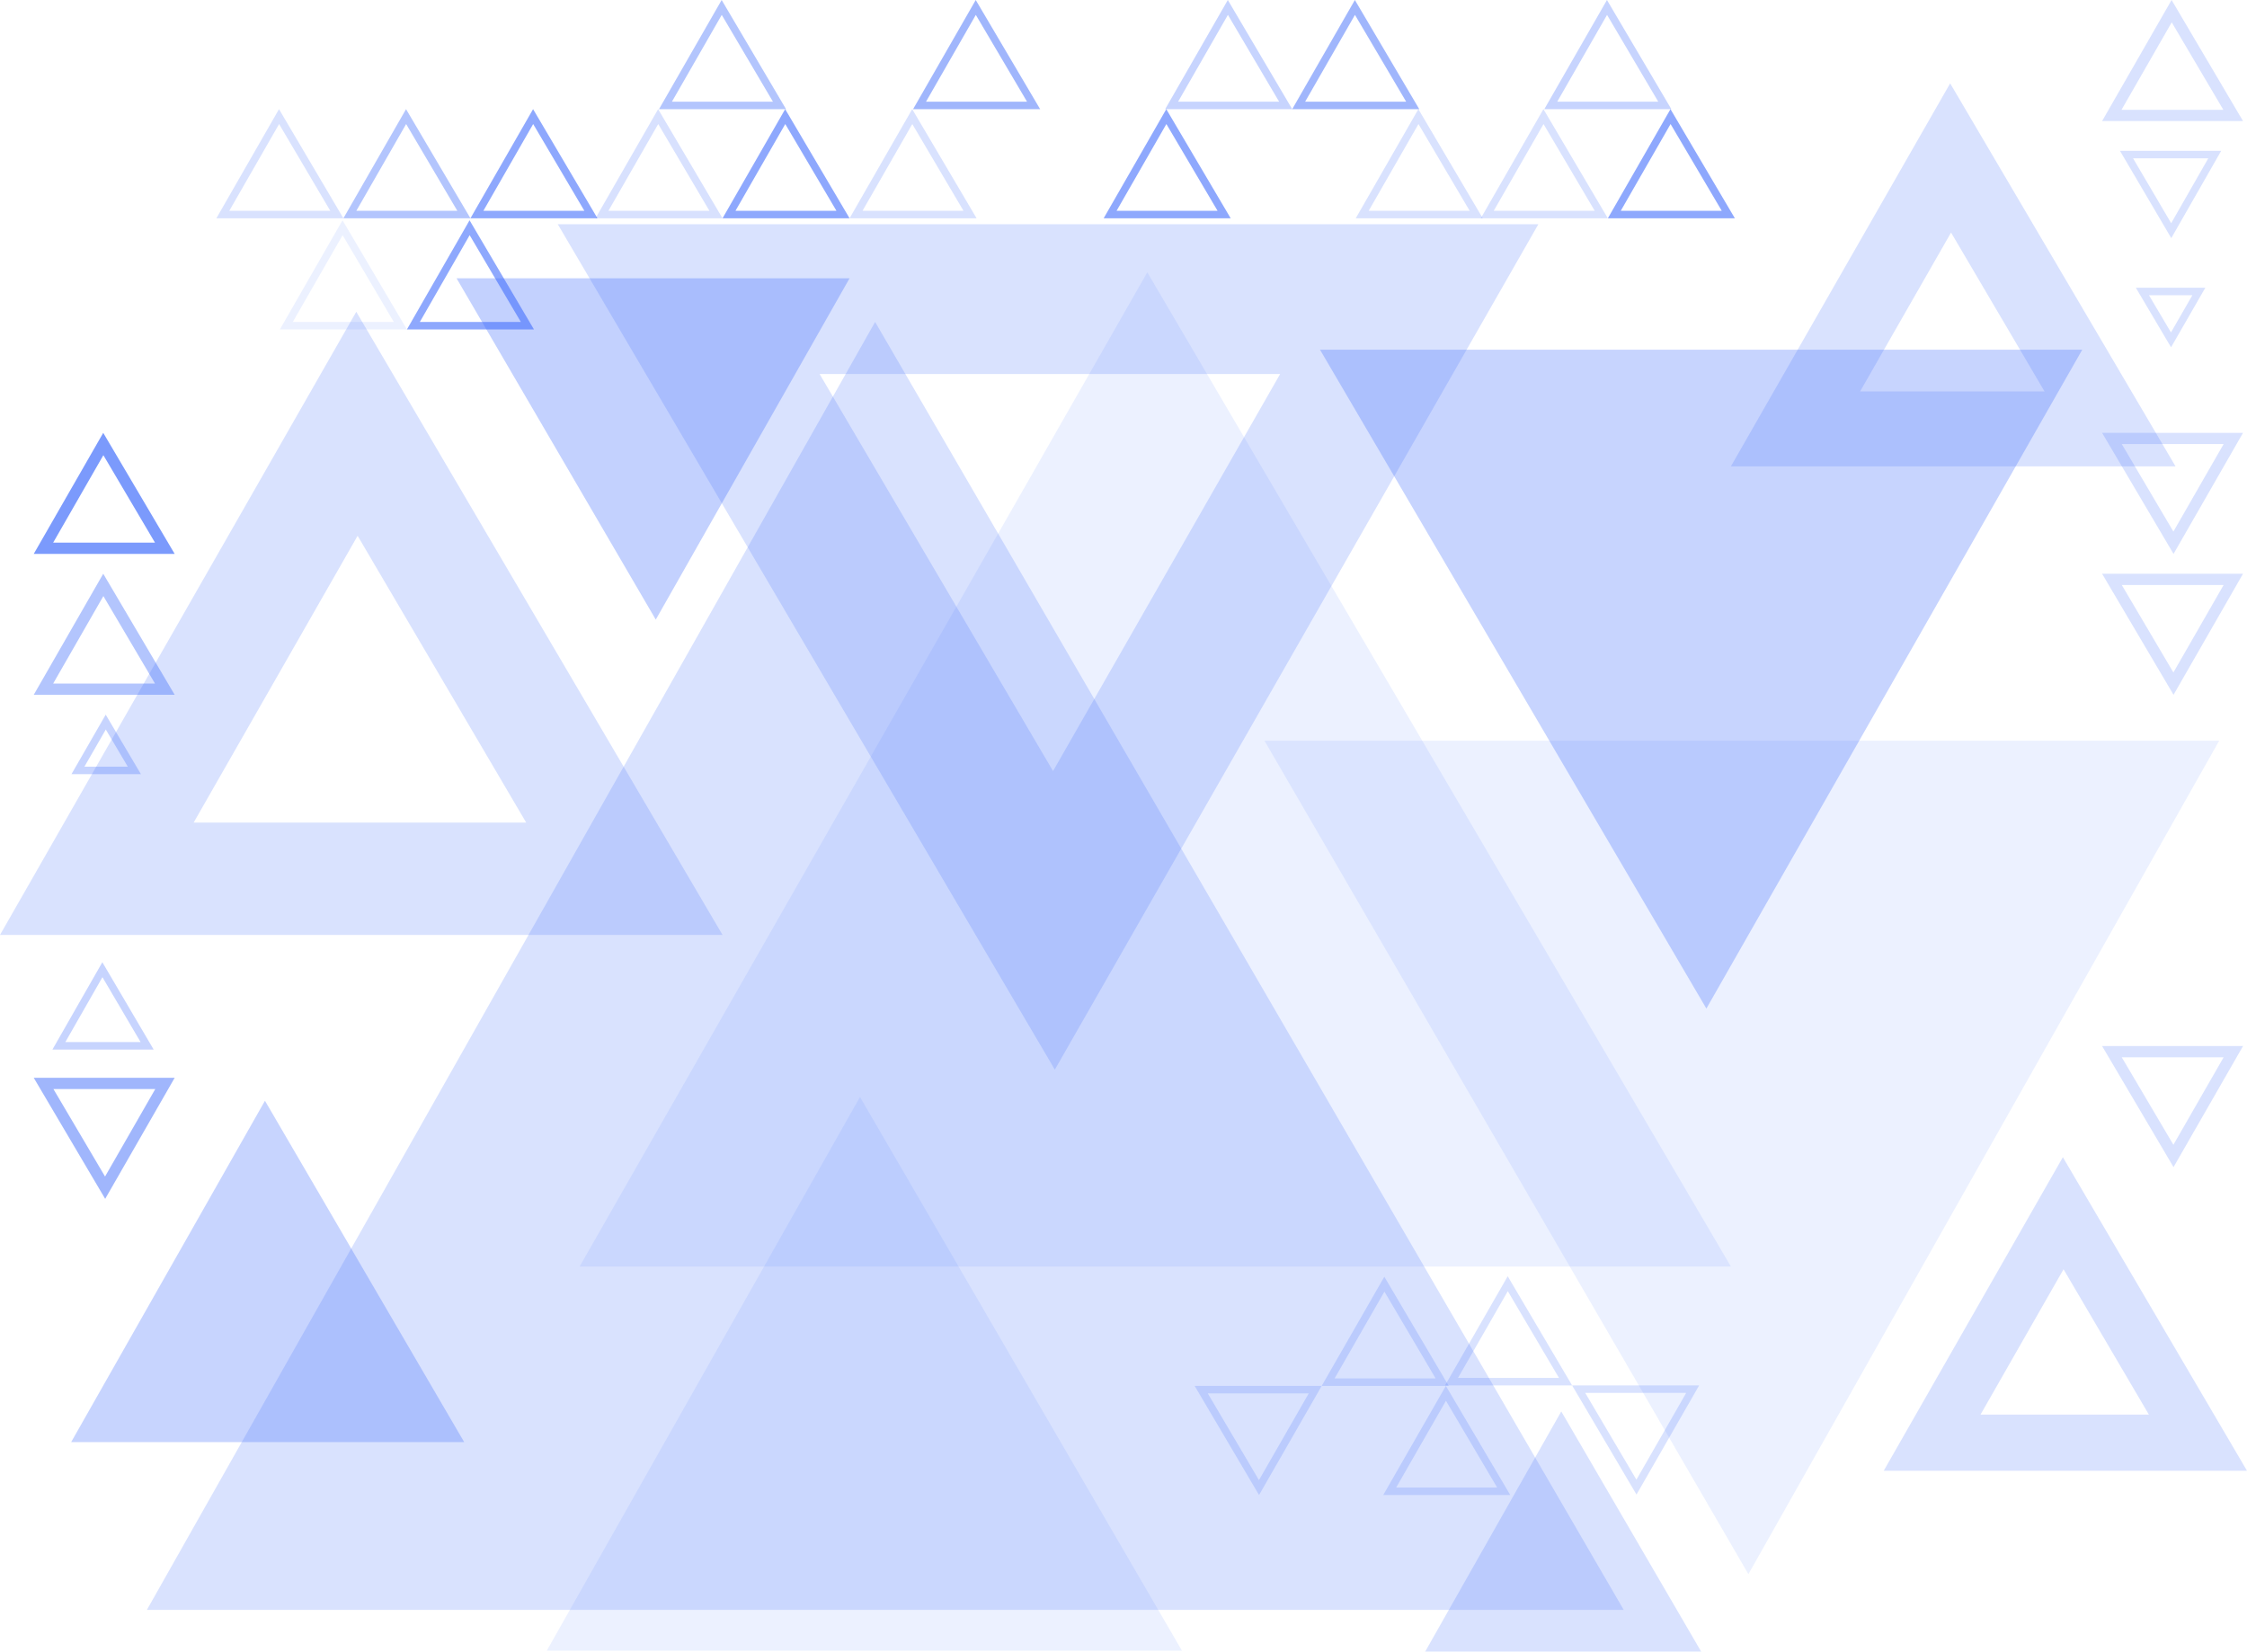 <svg width="600" height="441" viewBox="0 0 600 441" fill="none" xmlns="http://www.w3.org/2000/svg">
  <style>
    @-webkit-keyframes animate-svg-fill-1{0%{fill:transparent}100%{fill:rgb(67,111,251)}}@keyframes animate-svg-fill-1{0%{fill:transparent}100%{fill:rgb(67,111,251)}}.svg-elem-1{-webkit-animation:animate-svg-fill-1 0.1s cubic-bezier(0.215,0.61,0.355,1) 0s both;animation:animate-svg-fill-1 0.1s cubic-bezier(0.215,0.61,0.355,1) 0s both}@-webkit-keyframes animate-svg-fill-2{0%{fill:transparent}100%{fill:rgb(67,111,251)}}@keyframes animate-svg-fill-2{0%{fill:transparent}100%{fill:rgb(67,111,251)}}.svg-elem-2{-webkit-animation:animate-svg-fill-2 0.1s cubic-bezier(0.215,0.61,0.355,1) 0.02s both;animation:animate-svg-fill-2 0.1s cubic-bezier(0.215,0.61,0.355,1) 0.02s both}@-webkit-keyframes animate-svg-fill-3{0%{fill:transparent}100%{fill:rgb(67,111,251)}}@keyframes animate-svg-fill-3{0%{fill:transparent}100%{fill:rgb(67,111,251)}}.svg-elem-3{-webkit-animation:animate-svg-fill-3 0.1s cubic-bezier(0.215,0.61,0.355,1) 0.04s both;animation:animate-svg-fill-3 0.1s cubic-bezier(0.215,0.61,0.355,1) 0.04s both}@-webkit-keyframes animate-svg-fill-4{0%{fill:transparent}100%{fill:rgb(67,111,251)}}@keyframes animate-svg-fill-4{0%{fill:transparent}100%{fill:rgb(67,111,251)}}.svg-elem-4{-webkit-animation:animate-svg-fill-4 0.1s cubic-bezier(0.215,0.61,0.355,1) 0.06s both;animation:animate-svg-fill-4 0.1s cubic-bezier(0.215,0.61,0.355,1) 0.06s both}@-webkit-keyframes animate-svg-fill-5{0%{fill:transparent}100%{fill:rgb(67,111,251)}}@keyframes animate-svg-fill-5{0%{fill:transparent}100%{fill:rgb(67,111,251)}}.svg-elem-5{-webkit-animation:animate-svg-fill-5 0.1s cubic-bezier(0.215,0.61,0.355,1) 0.08s both;animation:animate-svg-fill-5 0.1s cubic-bezier(0.215,0.61,0.355,1) 0.08s both}@-webkit-keyframes animate-svg-fill-6{0%{fill:transparent}100%{fill:rgb(67,111,251)}}@keyframes animate-svg-fill-6{0%{fill:transparent}100%{fill:rgb(67,111,251)}}.svg-elem-6{-webkit-animation:animate-svg-fill-6 0.1s cubic-bezier(0.215,0.61,0.355,1) 0.1s both;animation:animate-svg-fill-6 0.1s cubic-bezier(0.215,0.61,0.355,1) 0.1s both}@-webkit-keyframes animate-svg-fill-7{0%{fill:transparent}100%{fill:rgb(67,111,251)}}@keyframes animate-svg-fill-7{0%{fill:transparent}100%{fill:rgb(67,111,251)}}.svg-elem-7{-webkit-animation:animate-svg-fill-7 0.1s cubic-bezier(0.215,0.61,0.355,1) 0.12s both;animation:animate-svg-fill-7 0.1s cubic-bezier(0.215,0.61,0.355,1) 0.12s both}@-webkit-keyframes animate-svg-fill-8{0%{fill:transparent}100%{fill:rgb(67,111,251)}}@keyframes animate-svg-fill-8{0%{fill:transparent}100%{fill:rgb(67,111,251)}}.svg-elem-8{-webkit-animation:animate-svg-fill-8 0.1s cubic-bezier(0.215,0.61,0.355,1) 0.14s both;animation:animate-svg-fill-8 0.1s cubic-bezier(0.215,0.61,0.355,1) 0.14s both}@-webkit-keyframes animate-svg-fill-9{0%{fill:transparent}100%{fill:rgb(67,111,251)}}@keyframes animate-svg-fill-9{0%{fill:transparent}100%{fill:rgb(67,111,251)}}.svg-elem-9{-webkit-animation:animate-svg-fill-9 0.1s cubic-bezier(0.215,0.61,0.355,1) 0.16s both;animation:animate-svg-fill-9 0.1s cubic-bezier(0.215,0.61,0.355,1) 0.16s both}@-webkit-keyframes animate-svg-fill-10{0%{fill:transparent}100%{fill:rgb(67,111,251)}}@keyframes animate-svg-fill-10{0%{fill:transparent}100%{fill:rgb(67,111,251)}}.svg-elem-10{-webkit-animation:animate-svg-fill-10 0.1s cubic-bezier(0.215,0.61,0.355,1) 0.18s both;animation:animate-svg-fill-10 0.1s cubic-bezier(0.215,0.61,0.355,1) 0.18s both}@-webkit-keyframes animate-svg-fill-11{0%{fill:transparent}100%{fill:rgb(67,111,251)}}@keyframes animate-svg-fill-11{0%{fill:transparent}100%{fill:rgb(67,111,251)}}.svg-elem-11{-webkit-animation:animate-svg-fill-11 0.1s cubic-bezier(0.215,0.61,0.355,1) 0.2s both;animation:animate-svg-fill-11 0.1s cubic-bezier(0.215,0.61,0.355,1) 0.2s both}@-webkit-keyframes animate-svg-fill-12{0%{fill:transparent}100%{fill:rgb(67,111,251)}}@keyframes animate-svg-fill-12{0%{fill:transparent}100%{fill:rgb(67,111,251)}}.svg-elem-12{-webkit-animation:animate-svg-fill-12 0.1s cubic-bezier(0.215,0.61,0.355,1) 0.22s both;animation:animate-svg-fill-12 0.1s cubic-bezier(0.215,0.61,0.355,1) 0.22s both}@-webkit-keyframes animate-svg-fill-13{0%{fill:transparent}100%{fill:rgb(67,111,251)}}@keyframes animate-svg-fill-13{0%{fill:transparent}100%{fill:rgb(67,111,251)}}.svg-elem-13{-webkit-animation:animate-svg-fill-13 0.1s cubic-bezier(0.215,0.61,0.355,1) 0.24s both;animation:animate-svg-fill-13 0.1s cubic-bezier(0.215,0.61,0.355,1) 0.24s both}@-webkit-keyframes animate-svg-fill-14{0%{fill:transparent}100%{fill:rgb(67,111,251)}}@keyframes animate-svg-fill-14{0%{fill:transparent}100%{fill:rgb(67,111,251)}}.svg-elem-14{-webkit-animation:animate-svg-fill-14 0.1s cubic-bezier(0.215,0.61,0.355,1) 0.26s both;animation:animate-svg-fill-14 0.1s cubic-bezier(0.215,0.61,0.355,1) 0.26s both}@-webkit-keyframes animate-svg-fill-15{0%{fill:transparent}100%{fill:rgb(67,111,251)}}@keyframes animate-svg-fill-15{0%{fill:transparent}100%{fill:rgb(67,111,251)}}.svg-elem-15{-webkit-animation:animate-svg-fill-15 0.1s cubic-bezier(0.215,0.61,0.355,1) 0.28s both;animation:animate-svg-fill-15 0.1s cubic-bezier(0.215,0.61,0.355,1) 0.28s both}@-webkit-keyframes animate-svg-fill-16{0%{fill:transparent}100%{fill:rgb(67,111,251)}}@keyframes animate-svg-fill-16{0%{fill:transparent}100%{fill:rgb(67,111,251)}}.svg-elem-16{-webkit-animation:animate-svg-fill-16 0.1s cubic-bezier(0.215,0.61,0.355,1) 0.3s both;animation:animate-svg-fill-16 0.1s cubic-bezier(0.215,0.61,0.355,1) 0.3s both}@-webkit-keyframes animate-svg-fill-17{0%{fill:transparent}100%{fill:rgb(67,111,251)}}@keyframes animate-svg-fill-17{0%{fill:transparent}100%{fill:rgb(67,111,251)}}.svg-elem-17{-webkit-animation:animate-svg-fill-17 0.1s cubic-bezier(0.215,0.61,0.355,1) 0.32s both;animation:animate-svg-fill-17 0.1s cubic-bezier(0.215,0.61,0.355,1) 0.32s both}@-webkit-keyframes animate-svg-fill-18{0%{fill:transparent}100%{fill:rgb(67,111,251)}}@keyframes animate-svg-fill-18{0%{fill:transparent}100%{fill:rgb(67,111,251)}}.svg-elem-18{-webkit-animation:animate-svg-fill-18 0.1s cubic-bezier(0.215,0.61,0.355,1) 0.34s both;animation:animate-svg-fill-18 0.1s cubic-bezier(0.215,0.61,0.355,1) 0.34s both}@-webkit-keyframes animate-svg-fill-19{0%{fill:transparent}100%{fill:rgb(67,111,251)}}@keyframes animate-svg-fill-19{0%{fill:transparent}100%{fill:rgb(67,111,251)}}.svg-elem-19{-webkit-animation:animate-svg-fill-19 0.1s cubic-bezier(0.215,0.61,0.355,1) 0.36s both;animation:animate-svg-fill-19 0.1s cubic-bezier(0.215,0.61,0.355,1) 0.36s both}@-webkit-keyframes animate-svg-fill-20{0%{fill:transparent}100%{fill:rgb(67,111,251)}}@keyframes animate-svg-fill-20{0%{fill:transparent}100%{fill:rgb(67,111,251)}}.svg-elem-20{-webkit-animation:animate-svg-fill-20 0.1s cubic-bezier(0.215,0.61,0.355,1) 0.38s both;animation:animate-svg-fill-20 0.1s cubic-bezier(0.215,0.61,0.355,1) 0.38s both}@-webkit-keyframes animate-svg-fill-21{0%{fill:transparent}100%{fill:rgb(67,111,251)}}@keyframes animate-svg-fill-21{0%{fill:transparent}100%{fill:rgb(67,111,251)}}.svg-elem-21{-webkit-animation:animate-svg-fill-21 0.1s cubic-bezier(0.215,0.61,0.355,1) 0.4s both;animation:animate-svg-fill-21 0.1s cubic-bezier(0.215,0.61,0.355,1) 0.4s both}@-webkit-keyframes animate-svg-fill-22{0%{fill:transparent}100%{fill:rgb(67,111,251)}}@keyframes animate-svg-fill-22{0%{fill:transparent}100%{fill:rgb(67,111,251)}}.svg-elem-22{-webkit-animation:animate-svg-fill-22 0.1s cubic-bezier(0.215,0.61,0.355,1) 0.42s both;animation:animate-svg-fill-22 0.1s cubic-bezier(0.215,0.61,0.355,1) 0.42s both}@-webkit-keyframes animate-svg-fill-23{0%{fill:transparent}100%{fill:rgb(67,111,251)}}@keyframes animate-svg-fill-23{0%{fill:transparent}100%{fill:rgb(67,111,251)}}.svg-elem-23{-webkit-animation:animate-svg-fill-23 0.1s cubic-bezier(0.215,0.61,0.355,1) 0.44s both;animation:animate-svg-fill-23 0.1s cubic-bezier(0.215,0.61,0.355,1) 0.44s both}@-webkit-keyframes animate-svg-fill-24{0%{fill:transparent}100%{fill:rgb(67,111,251)}}@keyframes animate-svg-fill-24{0%{fill:transparent}100%{fill:rgb(67,111,251)}}.svg-elem-24{-webkit-animation:animate-svg-fill-24 0.1s cubic-bezier(0.215,0.61,0.355,1) 0.46s both;animation:animate-svg-fill-24 0.1s cubic-bezier(0.215,0.61,0.355,1) 0.46s both}@-webkit-keyframes animate-svg-fill-25{0%{fill:transparent}100%{fill:rgb(67,111,251)}}@keyframes animate-svg-fill-25{0%{fill:transparent}100%{fill:rgb(67,111,251)}}.svg-elem-25{-webkit-animation:animate-svg-fill-25 0.1s cubic-bezier(0.215,0.61,0.355,1) 0.48s both;animation:animate-svg-fill-25 0.1s cubic-bezier(0.215,0.61,0.355,1) 0.48s both}@-webkit-keyframes animate-svg-fill-26{0%{fill:transparent}100%{fill:rgb(67,111,251)}}@keyframes animate-svg-fill-26{0%{fill:transparent}100%{fill:rgb(67,111,251)}}.svg-elem-26{-webkit-animation:animate-svg-fill-26 0.1s cubic-bezier(0.215,0.61,0.355,1) 0.5s both;animation:animate-svg-fill-26 0.1s cubic-bezier(0.215,0.61,0.355,1) 0.5s both}@-webkit-keyframes animate-svg-fill-27{0%{fill:transparent}100%{fill:rgb(67,111,251)}}@keyframes animate-svg-fill-27{0%{fill:transparent}100%{fill:rgb(67,111,251)}}.svg-elem-27{-webkit-animation:animate-svg-fill-27 0.1s cubic-bezier(0.215,0.61,0.355,1) 0.52s both;animation:animate-svg-fill-27 0.1s cubic-bezier(0.215,0.61,0.355,1) 0.52s both}@-webkit-keyframes animate-svg-fill-28{0%{fill:transparent}100%{fill:rgb(67,111,251)}}@keyframes animate-svg-fill-28{0%{fill:transparent}100%{fill:rgb(67,111,251)}}.svg-elem-28{-webkit-animation:animate-svg-fill-28 0.1s cubic-bezier(0.215,0.61,0.355,1) 0.54s both;animation:animate-svg-fill-28 0.1s cubic-bezier(0.215,0.61,0.355,1) 0.54s both}@-webkit-keyframes animate-svg-fill-29{0%{fill:transparent}100%{fill:rgb(67,111,251)}}@keyframes animate-svg-fill-29{0%{fill:transparent}100%{fill:rgb(67,111,251)}}.svg-elem-29{-webkit-animation:animate-svg-fill-29 0.1s cubic-bezier(0.215,0.61,0.355,1) 0.56s both;animation:animate-svg-fill-29 0.1s cubic-bezier(0.215,0.61,0.355,1) 0.56s both}@-webkit-keyframes animate-svg-fill-30{0%{fill:transparent}100%{fill:rgb(67,111,251)}}@keyframes animate-svg-fill-30{0%{fill:transparent}100%{fill:rgb(67,111,251)}}.svg-elem-30{-webkit-animation:animate-svg-fill-30 0.1s cubic-bezier(0.215,0.61,0.355,1) 0.58s both;animation:animate-svg-fill-30 0.1s cubic-bezier(0.215,0.61,0.355,1) 0.58s both}@-webkit-keyframes animate-svg-fill-31{0%{fill:transparent}100%{fill:rgb(67,111,251)}}@keyframes animate-svg-fill-31{0%{fill:transparent}100%{fill:rgb(67,111,251)}}.svg-elem-31{-webkit-animation:animate-svg-fill-31 0.1s cubic-bezier(0.215,0.61,0.355,1) 0.6s both;animation:animate-svg-fill-31 0.1s cubic-bezier(0.215,0.61,0.355,1) 0.6s both}@-webkit-keyframes animate-svg-fill-32{0%{fill:transparent}100%{fill:rgb(67,111,251)}}@keyframes animate-svg-fill-32{0%{fill:transparent}100%{fill:rgb(67,111,251)}}.svg-elem-32{-webkit-animation:animate-svg-fill-32 0.1s cubic-bezier(0.215,0.61,0.355,1) 0.62s both;animation:animate-svg-fill-32 0.1s cubic-bezier(0.215,0.61,0.355,1) 0.62s both}@-webkit-keyframes animate-svg-fill-33{0%{fill:transparent}100%{fill:rgb(67,111,251)}}@keyframes animate-svg-fill-33{0%{fill:transparent}100%{fill:rgb(67,111,251)}}.svg-elem-33{-webkit-animation:animate-svg-fill-33 0.1s cubic-bezier(0.215,0.61,0.355,1) 0.64s both;animation:animate-svg-fill-33 0.1s cubic-bezier(0.215,0.61,0.355,1) 0.64s both}@-webkit-keyframes animate-svg-fill-34{0%{fill:transparent}100%{fill:rgb(67,111,251)}}@keyframes animate-svg-fill-34{0%{fill:transparent}100%{fill:rgb(67,111,251)}}.svg-elem-34{-webkit-animation:animate-svg-fill-34 0.1s cubic-bezier(0.215,0.61,0.355,1) 0.66s both;animation:animate-svg-fill-34 0.1s cubic-bezier(0.215,0.61,0.355,1) 0.66s both}@-webkit-keyframes animate-svg-fill-35{0%{fill:transparent}100%{fill:rgb(67,111,251)}}@keyframes animate-svg-fill-35{0%{fill:transparent}100%{fill:rgb(67,111,251)}}.svg-elem-35{-webkit-animation:animate-svg-fill-35 0.1s cubic-bezier(0.215,0.61,0.355,1) 0.68s both;animation:animate-svg-fill-35 0.1s cubic-bezier(0.215,0.61,0.355,1) 0.68s both}@-webkit-keyframes animate-svg-fill-36{0%{fill:transparent}100%{fill:rgb(67,111,251)}}@keyframes animate-svg-fill-36{0%{fill:transparent}100%{fill:rgb(67,111,251)}}.svg-elem-36{-webkit-animation:animate-svg-fill-36 0.1s cubic-bezier(0.215,0.61,0.355,1) 0.7s both;animation:animate-svg-fill-36 0.1s cubic-bezier(0.215,0.61,0.355,1) 0.7s both}@-webkit-keyframes animate-svg-fill-37{0%{fill:transparent}100%{fill:rgb(67,111,251)}}@keyframes animate-svg-fill-37{0%{fill:transparent}100%{fill:rgb(67,111,251)}}.svg-elem-37{-webkit-animation:animate-svg-fill-37 0.1s cubic-bezier(0.215,0.61,0.355,1) 0.72s both;animation:animate-svg-fill-37 0.1s cubic-bezier(0.215,0.61,0.355,1) 0.72s both}@-webkit-keyframes animate-svg-fill-38{0%{fill:transparent}100%{fill:rgb(67,111,251)}}@keyframes animate-svg-fill-38{0%{fill:transparent}100%{fill:rgb(67,111,251)}}.svg-elem-38{-webkit-animation:animate-svg-fill-38 0.1s cubic-bezier(0.215,0.61,0.355,1) 0.74s both;animation:animate-svg-fill-38 0.1s cubic-bezier(0.215,0.61,0.355,1) 0.74s both}@-webkit-keyframes animate-svg-fill-39{0%{fill:transparent}100%{fill:rgb(67,111,251)}}@keyframes animate-svg-fill-39{0%{fill:transparent}100%{fill:rgb(67,111,251)}}.svg-elem-39{-webkit-animation:animate-svg-fill-39 0.1s cubic-bezier(0.215,0.61,0.355,1) 0.76s both;animation:animate-svg-fill-39 0.1s cubic-bezier(0.215,0.61,0.355,1) 0.76s both}@-webkit-keyframes animate-svg-fill-40{0%{fill:transparent}100%{fill:rgb(67,111,251)}}@keyframes animate-svg-fill-40{0%{fill:transparent}100%{fill:rgb(67,111,251)}}.svg-elem-40{-webkit-animation:animate-svg-fill-40 0.1s cubic-bezier(0.215,0.61,0.355,1) 0.78s both;animation:animate-svg-fill-40 0.1s cubic-bezier(0.215,0.61,0.355,1) 0.78s both}@-webkit-keyframes animate-svg-fill-41{0%{fill:transparent}100%{fill:rgb(67,111,251)}}@keyframes animate-svg-fill-41{0%{fill:transparent}100%{fill:rgb(67,111,251)}}.svg-elem-41{-webkit-animation:animate-svg-fill-41 0.1s cubic-bezier(0.215,0.61,0.355,1) 0.8s both;animation:animate-svg-fill-41 0.1s cubic-bezier(0.215,0.61,0.355,1) 0.8s both}@-webkit-keyframes animate-svg-fill-42{0%{fill:transparent}100%{fill:rgb(67,111,251)}}@keyframes animate-svg-fill-42{0%{fill:transparent}100%{fill:rgb(67,111,251)}}.svg-elem-42{-webkit-animation:animate-svg-fill-42 0.1s cubic-bezier(0.215,0.61,0.355,1) 0.82s both;animation:animate-svg-fill-42 0.1s cubic-bezier(0.215,0.61,0.355,1) 0.82s both}@-webkit-keyframes animate-svg-fill-43{0%{fill:transparent}100%{fill:rgb(67,111,251)}}@keyframes animate-svg-fill-43{0%{fill:transparent}100%{fill:rgb(67,111,251)}}.svg-elem-43{-webkit-animation:animate-svg-fill-43 0.1s cubic-bezier(0.215,0.61,0.355,1) 0.84s both;animation:animate-svg-fill-43 0.1s cubic-bezier(0.215,0.61,0.355,1) 0.84s both}@-webkit-keyframes animate-svg-fill-44{0%{fill:transparent}100%{fill:rgb(67,111,251)}}@keyframes animate-svg-fill-44{0%{fill:transparent}100%{fill:rgb(67,111,251)}}.svg-elem-44{-webkit-animation:animate-svg-fill-44 0.1s cubic-bezier(0.215,0.61,0.355,1) 0.86s both;animation:animate-svg-fill-44 0.1s cubic-bezier(0.215,0.61,0.355,1) 0.86s both}@-webkit-keyframes animate-svg-fill-45{0%{fill:transparent}100%{fill:rgb(67,111,251)}}@keyframes animate-svg-fill-45{0%{fill:transparent}100%{fill:rgb(67,111,251)}}.svg-elem-45{-webkit-animation:animate-svg-fill-45 0.1s cubic-bezier(0.215,0.61,0.355,1) 0.88s both;animation:animate-svg-fill-45 0.1s cubic-bezier(0.215,0.61,0.355,1) 0.88s both}
  </style>
  <path opacity="0.2" d="M433.569 429.872L233.676 85.964L39.223 429.872L433.569 429.872Z" fill="#436FFB" class="svg-elem-1"></path>
  <path opacity="0.1" d="M315.611 440.77L229.636 292.927L146 440.77H315.611Z" fill="#436FFB" class="svg-elem-2"></path>
  <path opacity="0.1" d="M462.191 338.199L306.361 72.717L154.771 338.199H462.191Z" fill="#436FFB" class="svg-elem-3"></path>
  <path opacity="0.3" d="M352.473 93.383L455.644 269.311L556.007 93.383L352.473 93.383Z" fill="#436FFB" class="svg-elem-4"></path>
  <path opacity="0.32" d="M121.908 74.307L175.105 165.45L226.855 74.307L121.908 74.307Z" fill="#436FFB" class="svg-elem-5"></path>
  <path opacity="0.3" d="M123.947 385.07L70.75 293.927L19 385.07H123.947Z" fill="#436FFB" class="svg-elem-6"></path>
  <path opacity="0.2" d="M454.24 441L416.895 376.882L380.565 441H454.24Z" fill="#436FFB" class="svg-elem-7"></path>
  <path opacity="0.1" d="M337.633 197.774L466.864 420.334L592.58 197.774L337.633 197.774Z" fill="#436FFB" class="svg-elem-8"></path>
  <path opacity="0.2" fill-rule="evenodd" clip-rule="evenodd" d="M520.736 22.256L462.191 124.527L580.919 124.527L520.736 22.256ZM520.975 62.094L496.681 104.532L545.948 104.532L520.975 62.094Z" fill="#436FFB" class="svg-elem-9"></path>
  <path opacity="0.2" fill-rule="evenodd" clip-rule="evenodd" d="M550.833 308.994L503.003 392.719H600L550.833 308.994ZM551.012 338.919L528.844 377.723H573.799L551.012 338.919Z" fill="#436FFB" class="svg-elem-10"></path>
  <path opacity="0.2" fill-rule="evenodd" clip-rule="evenodd" d="M281.664 285.618L410.777 59.879L148.94 59.879L281.664 285.618ZM281.187 205.891L341.827 99.869L218.851 99.869L281.187 205.891Z" fill="#436FFB" class="svg-elem-11"></path>
  <path opacity="0.2" fill-rule="evenodd" clip-rule="evenodd" d="M580.383 311.644L598.94 279.319L561.307 279.319L580.383 311.644ZM580.347 305.681L593.759 282.319L566.561 282.319L580.347 305.681Z" fill="#436FFB" class="svg-elem-12"></path>
  <path opacity="0.2" fill-rule="evenodd" clip-rule="evenodd" d="M580.383 185.526L598.94 153.202L561.307 153.202L580.383 185.526ZM580.347 179.563L593.759 156.202L566.561 156.201L580.347 179.563Z" fill="#436FFB" class="svg-elem-13"></path>
  <path opacity="0.7" fill-rule="evenodd" clip-rule="evenodd" d="M27.567 115.579L9.011 147.903L46.643 147.903L27.567 115.579ZM27.603 121.542L14.192 144.904L41.39 144.904L27.603 121.542Z" fill="#436FFB" class="svg-elem-14"></path>
  <path opacity="0.2" fill-rule="evenodd" clip-rule="evenodd" d="M580.383 147.903L598.94 115.579L561.307 115.579L580.383 147.903ZM580.347 141.94L593.759 118.578L566.561 118.578L580.347 141.94Z" fill="#436FFB" class="svg-elem-15"></path>
  <path opacity="0.4" fill-rule="evenodd" clip-rule="evenodd" d="M27.567 153.202L9.011 185.526L46.643 185.526L27.567 153.202ZM27.603 159.165L14.192 182.527L41.39 182.527L27.603 159.165Z" fill="#436FFB" class="svg-elem-16"></path>
  <path opacity="0.2" fill-rule="evenodd" clip-rule="evenodd" d="M579.78 63.588L593.109 40.273L566.078 40.273L579.78 63.588ZM579.756 59.601L589.663 42.272L569.572 42.272L579.756 59.601Z" fill="#436FFB" class="svg-elem-17"></path>
  <path opacity="0.3" fill-rule="evenodd" clip-rule="evenodd" d="M27.329 256.936L14 280.252L41.032 280.252L27.329 256.936ZM27.353 260.924L17.447 278.252L37.537 278.252L27.353 260.924Z" fill="#436FFB" class="svg-elem-18"></path>
  <path opacity="0.2" fill-rule="evenodd" clip-rule="evenodd" d="M579.721 92.733L588.869 76.836L570.318 76.836L579.721 92.733ZM579.698 88.765L585.411 78.835L573.824 78.835L579.698 88.765Z" fill="#436FFB" class="svg-elem-19"></path>
  <path opacity="0.3" fill-rule="evenodd" clip-rule="evenodd" d="M28.229 190.825L19.081 206.722L37.632 206.722L28.229 190.825ZM28.253 194.794L22.539 204.723L34.126 204.723L28.253 194.794Z" fill="#436FFB" class="svg-elem-20"></path>
  <path opacity="0.2" fill-rule="evenodd" clip-rule="evenodd" d="M579.864 0L561.308 32.324H598.94L579.864 0ZM579.9 5.963L566.488 29.325H593.687L579.9 5.963Z" fill="#436FFB" class="svg-elem-21"></path>
  <path opacity="0.5" fill-rule="evenodd" clip-rule="evenodd" d="M28.086 320.122L46.643 287.798L9.011 287.798L28.086 320.122ZM28.051 314.159L41.462 290.797L14.264 290.797L28.051 314.159Z" fill="#436FFB" class="svg-elem-22"></path>
  <path opacity="0.6" fill-rule="evenodd" clip-rule="evenodd" d="M446.056 29.145L429.329 58.289H463.251L446.056 29.145ZM446.08 33.121L432.782 56.29H459.749L446.08 33.121Z" fill="#436FFB" class="svg-elem-23"></path>
  <path opacity="0.6" fill-rule="evenodd" clip-rule="evenodd" d="M209.66 29.145L192.933 58.289H226.855L209.66 29.145ZM209.684 33.121L196.386 56.29H223.353L209.684 33.121Z" fill="#436FFB" class="svg-elem-24"></path>
  <path opacity="0.4" fill-rule="evenodd" clip-rule="evenodd" d="M108.423 29.145L91.696 58.289H125.619L108.423 29.145ZM108.447 33.121L95.15 56.29H122.117L108.447 33.121Z" fill="#436FFB" class="svg-elem-25"></path>
  <path opacity="0.6" fill-rule="evenodd" clip-rule="evenodd" d="M311.427 29.145L294.7 58.289H328.622L311.427 29.145ZM311.451 33.121L298.153 56.29H325.12L311.451 33.121Z" fill="#436FFB" class="svg-elem-26"></path>
  <path opacity="0.3" fill-rule="evenodd" clip-rule="evenodd" d="M327.858 0L311.131 29.145H345.053L327.858 0ZM327.882 3.976L314.584 27.145H341.551L327.882 3.976Z" fill="#436FFB" class="svg-elem-27"></path>
  <path opacity="0.2" fill-rule="evenodd" clip-rule="evenodd" d="M436.983 399.078L453.71 369.933L419.788 369.933L436.983 399.078ZM436.959 395.102L450.257 371.932L423.289 371.932L436.959 395.102Z" fill="#436FFB" class="svg-elem-28"></path>
  <path opacity="0.2" fill-rule="evenodd" clip-rule="evenodd" d="M402.593 340.788L385.866 369.933H419.788L402.593 340.788ZM402.617 344.764L389.319 367.933H416.286L402.617 344.764Z" fill="#436FFB" class="svg-elem-29"></path>
  <path opacity="0.3" fill-rule="evenodd" clip-rule="evenodd" d="M429.095 0L412.368 29.145H446.29L429.095 0ZM429.119 3.976L415.821 27.145H442.788L429.119 3.976Z" fill="#436FFB" class="svg-elem-30"></path>
  <path opacity="0.4" fill-rule="evenodd" clip-rule="evenodd" d="M192.699 0L175.972 29.145H209.894L192.699 0ZM192.723 3.976L179.425 27.145H206.392L192.723 3.976Z" fill="#436FFB" class="svg-elem-31"></path>
  <path opacity="0.6" fill-rule="evenodd" clip-rule="evenodd" d="M125.384 58.819L108.657 87.964H142.579L125.384 58.819ZM125.408 62.795L112.111 85.965H139.078L125.408 62.795Z" fill="#436FFB" class="svg-elem-32"></path>
  <path opacity="0.1" fill-rule="evenodd" clip-rule="evenodd" d="M91.462 58.819L74.735 87.964H108.657L91.462 58.819ZM91.486 62.795L78.188 85.965H105.155L91.486 62.795Z" fill="#436FFB" class="svg-elem-33"></path>
  <path opacity="0.5" fill-rule="evenodd" clip-rule="evenodd" d="M361.78 0L345.053 29.145H378.975L361.78 0ZM361.804 3.976L348.506 27.145H375.473L361.804 3.976Z" fill="#436FFB" class="svg-elem-34"></path>
  <path opacity="0.2" fill-rule="evenodd" clip-rule="evenodd" d="M412.133 29.145L395.406 58.289H429.329L412.133 29.145ZM412.157 33.121L398.86 56.29H425.827L412.157 33.121Z" fill="#436FFB" class="svg-elem-35"></path>
  <path opacity="0.21" fill-rule="evenodd" clip-rule="evenodd" d="M175.738 29.145L159.011 58.289H192.933L175.738 29.145ZM175.762 33.121L162.464 56.29H189.431L175.762 33.121Z" fill="#436FFB" class="svg-elem-36"></path>
  <path opacity="0.2" fill-rule="evenodd" clip-rule="evenodd" d="M74.501 29.145L57.774 58.289H91.696L74.501 29.145ZM74.525 33.121L61.227 56.29H88.195L74.525 33.121Z" fill="#436FFB" class="svg-elem-37"></path>
  <path opacity="0.2" fill-rule="evenodd" clip-rule="evenodd" d="M378.741 29.145L362.014 58.289H395.936L378.741 29.145ZM378.765 33.121L365.468 56.29H392.435L378.765 33.121Z" fill="#436FFB" class="svg-elem-38"></path>
  <path opacity="0.2" fill-rule="evenodd" clip-rule="evenodd" d="M243.582 29.145L226.855 58.289H260.777L243.582 29.145ZM243.606 33.121L230.308 56.29H257.276L243.606 33.121Z" fill="#436FFB" class="svg-elem-39"></path>
  <path opacity="0.6" fill-rule="evenodd" clip-rule="evenodd" d="M142.345 29.145L125.618 58.289H159.54L142.345 29.145ZM142.369 33.121L129.072 56.29H156.039L142.369 33.121Z" fill="#436FFB" class="svg-elem-40"></path>
  <path opacity="0.5" fill-rule="evenodd" clip-rule="evenodd" d="M260.544 0L243.816 29.145H277.739L260.544 0ZM260.567 3.976L247.27 27.145H274.237L260.567 3.976Z" fill="#436FFB" class="svg-elem-41"></path>
  <path opacity="0.2" fill-rule="evenodd" clip-rule="evenodd" d="M95.136 83.255L0 249.645L192.933 249.645L95.136 83.255ZM95.494 143.065L51.704 219.652L140.509 219.652L95.494 143.065Z" fill="#436FFB" class="svg-elem-42"></path>
  <path opacity="0.2" fill-rule="evenodd" clip-rule="evenodd" d="M336.195 399.205L352.922 370.06L319 370.06L336.195 399.205ZM336.171 395.229L349.469 372.059L322.502 372.059L336.171 395.229Z" fill="#436FFB" class="svg-elem-43"></path>
  <path opacity="0.2" fill-rule="evenodd" clip-rule="evenodd" d="M369.65 340.915L352.922 370.06H386.845L369.65 340.915ZM369.673 344.891L356.376 368.06H383.343L369.673 344.891Z" fill="#436FFB" class="svg-elem-44"></path>
  <path opacity="0.2" fill-rule="evenodd" clip-rule="evenodd" d="M386.081 370.06L369.354 399.205H403.276L386.081 370.06ZM386.105 374.036L372.807 397.205H399.774L386.105 374.036Z" fill="#436FFB" class="svg-elem-45"></path>
</svg>
